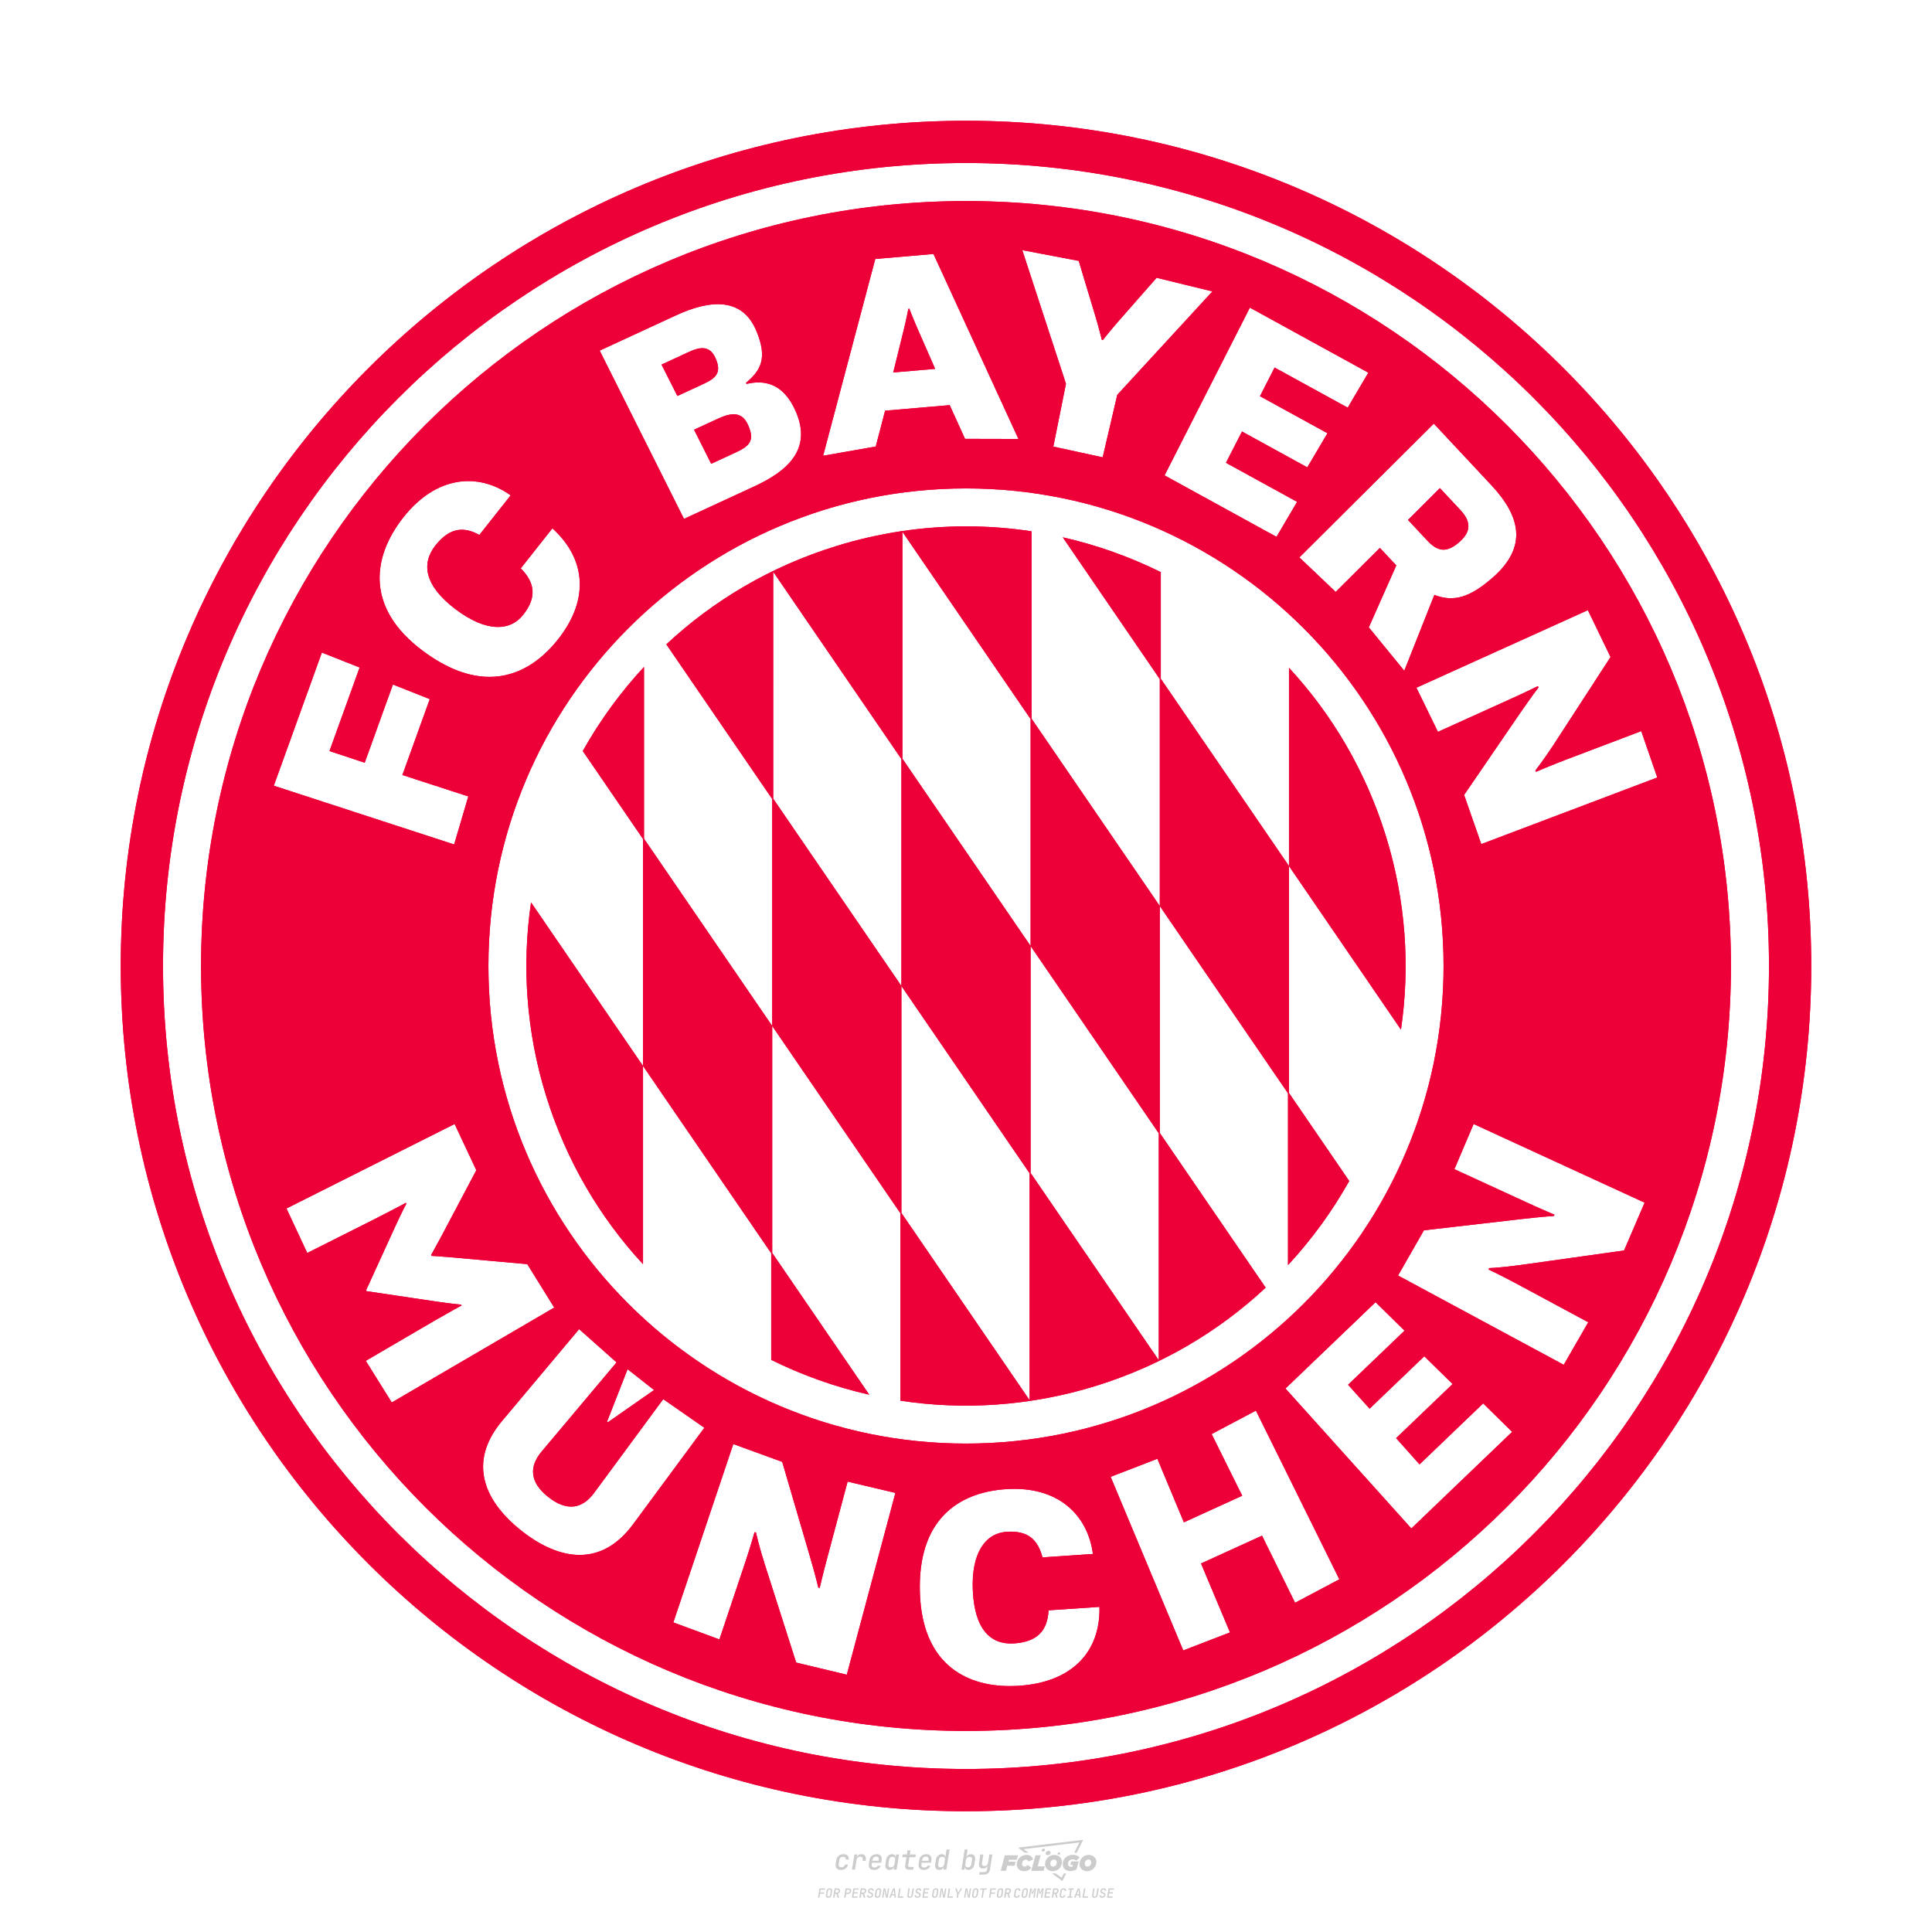 <?xml version="1.0" encoding="UTF-8"?>
<svg data-name="图层_1" xmlns="http://www.w3.org/2000/svg" xmlns:xlink="http://www.w3.org/1999/xlink" version="1.1" viewBox="0 0 800 800">
  <!-- Created by @FCLOGO 2024-12-14 GMT+8 13:07:04 . https://fclogo.top/ -->
<!-- FOR PERSONAL USE ONLY NOT FOR COMMERCIAL USE -->
  <defs>
    <clipPath id="clippath">
      <path d="M583.021,215.292l8.046,8.613c4.478,4.792,8.243,4.92,13.249.522,4.931-4.331,4.856-8.466.377-13.257l-8.471-9.062-13.202,13.185Z" style="fill: #ed0038;"/>
    </clipPath>
    <clipPath id="clippath-1">
      <path d="M376.139,127.871s-.924,4.811-2.306,10.28l-3.965,16.082,17.358-1.496-6.651-15.166c-2.295-5.153-4.026-9.734-4.026-9.734l-.411.033Z" style="fill: #ed0038;"/>
    </clipPath>
    <clipPath id="clippath-2">
      <path d="M297.444,173.292l-10.05,4.642,7.087,14.112,10.327-4.772c5.955-2.75,7.586-5.086,5.064-11.032-1.401-3.316-3.427-4.706-6.096-4.706-1.812,0-3.923.641-6.332,1.756" style="fill: #ed0038;"/>
    </clipPath>
    <clipPath id="clippath-3">
      <path d="M285.547,145.595l-11.629,5.375,6.57,12.997,11.165-5.161c5.394-2.494,6.939-5.014,4.761-10.213-1.29-3.096-3.144-4.428-5.599-4.428-1.52,0-3.274.511-5.269,1.432" style="fill: #ed0038;"/>
    </clipPath>
    <clipPath id="clippath-4">
      <path d="M226.136,453.805c8.305,26.831,22.247,50.349,40.124,69.677v-82.091l-46.373-67.746c-3.826,26.046-2.053,53.334,6.248,80.16M533.743,358.609l46.367,67.743c3.835-26.046,2.059-53.334-6.243-80.16-8.307-26.825-22.253-50.343-40.124-69.674v82.091ZM241.316,310.976l24.944,36.434v93.981l53.082,77.546v44.159c12.872,6.368,26.495,11.218,40.596,14.417l-40.183-58.703v-93.975l-53.082-77.546v-71.142c-9.831,10.602-18.329,22.303-25.358,34.83M480.245,281.19v93.975l53.085,77.552v71.134c9.831-10.602,18.329-22.303,25.352-34.828l-24.939-36.437v-93.978l-53.082-77.549v-44.153c-12.874-6.371-26.495-11.226-40.599-14.423l40.183,58.706ZM373.251,502.253v-93.978l53.085,77.549v93.981l-53.085-77.552ZM426.749,485.7l.003-93.978,53.079,77.552v93.978l-53.082-77.552ZM320.169,330.729l.003-93.975,53.079,77.546v93.975l-53.082-77.546ZM373.667,314.173v-93.972l53.085,77.546v93.975l-53.085-77.549ZM346.195,226.136c-27.106,8.388-50.84,22.536-70.282,40.674l43.842,64.047v93.978l53.085,77.546v77.618c26.287,3.984,53.862,2.256,80.967-6.138,27.106-8.388,50.835-22.536,70.279-40.674l-43.842-64.047v-93.975l-53.082-77.546v-77.618c-8.912-1.351-17.974-2.045-27.117-2.045-17.819,0-35.937,2.636-53.851,8.18" style="fill: #ed0038;"/>
    </clipPath>
    <clipPath id="clippath-5">
      <path d="M67.503,399.999c0-183.633,148.863-332.499,332.499-332.499s332.499,148.866,332.499,332.499-148.866,332.499-332.499,332.499S67.503,583.634,67.503,399.999M50,400.001c0,193.3,156.702,349.999,350.001,349.999s349.999-156.699,349.999-349.999S593.301,50,400.001,50,50,206.702,50,400.001" style="fill: #ed0038;"/>
    </clipPath>
    <clipPath id="clippath-6">
      <path d="M380.928,659.929c-1.146-30.538,15.752-41.956,35.588-43.299,21.479-1.457,33.901,10.544,36.035,26.834l-20.866,1.415c-1.915-7.061-5.691-11.223-14.894-10.599-8.59.585-14.631,8.491-13.979,24.165.699,16.39,7.497,22.711,17.114,22.061,9.611-.655,13.821-5.255,14.273-13.707l21.068-1.429c.43,18.463-11.14,31.165-33.229,32.66-1.304.089-2.605.133-3.893.133-19.137.003-36.17-10.008-37.217-38.235M278.818,671.807l24.833-73.859,20.25,7.389,11.443,39.092c2.486,8.452,3.488,12.933,3.488,12.933l.588.175s1.323-5.81,3.257-12.933l8.307-31.107,19.783,4.681-20.125,75.279-20.963-5.03-13.052-40.862c-2.528-7.936-3.582-12.96-3.582-12.96l-.588-.18s-1.737,6.112-3.943,12.727l-10.624,31.692-19.073-7.037ZM514.376,619.358l-12.655-25.546,18.329-9.706,34.536,69.858-18.324,9.706-13.679-27.783-25.272,11.52,11.998,28.546-19.348,7.464-30.025-71.8-.042-.094,19.351-7.467,10.974,26.309,24.156-11.007ZM251.363,588.695l8.51-21.739,10.952,8.624-19.14,13.368-.322-.253ZM216.011,633.914c-15.139-11.923-22.752-28.096-8.11-45.527l31.9-38.024,15.505,13.776-31.14,37.056c-5.108,6.154-4.853,12.622,2.88,18.707,7.73,6.09,14.073,4.825,18.862-1.584l28.723-38.959,17.025,11.842-29.484,39.927c-6.665,9.034-14.303,12.736-22.147,12.736-8.063,0-16.343-3.907-24.015-9.95M532.289,574.955l37.303-35.74,11.998,11.784-23.385,22.408,8.923,9.903,22.644-21.701,11.717,11.487-23.385,22.408,9.7,10.866,26.343-25.247,12,11.781-41.736,39.997-52.122-57.946ZM578.909,528.163l10.705-18.712,40.466-4.67c8.757-1.016,13.338-1.251,13.338-1.251l.275-.549s-5.499-2.286-12.197-5.397l-29.256-13.446,7.958-18.71,70.801,32.566-8.507,19.805-42.48,5.957c-8.249,1.154-13.382,1.343-13.382,1.343l-.278.549s5.735,2.744,11.878,6.038l29.442,15.832-10.161,17.611-68.601-36.967ZM118.629,500.408l69.616-34.983,8.987,19.14-14.617,27.633c-2.2,4.106-4.104,7.475-4.104,7.475l.197.358s3.857.236,8.502.633l31.134,2.805,11.149,17.966-67.269,39.303-10.757-17.245,28.149-16.443c6.565-3.799,11.518-6.482,11.518-6.482l-.194-.363s-3.402-.255-10.497-1.296l-28.662-4.267-.194-.361,12.045-26.351c2.991-6.52,4.631-9.509,4.631-9.509l-.194-.363s-4.953,2.689-11.715,6.127l-29.128,14.642-8.596-18.418ZM113.382,325.344l19.894-55.135,15.635,6.188-12.486,34.603,14.595,4.831,11.687-32.386,15.247,6.046-11.335,31.423,27.297,8.871-5.868,19.889-74.666-24.328ZM586.511,284.77l70.995-32.111,9.381,19.406-23.352,35.979c-4.478,6.851-7.758,10.982-7.758,10.982l.236.572s5.827-2.53,12.345-5.011l31.248-11.853,6.637,19.215-72.876,27.566-7.111-20.349,22.999-33.612c4.917-7.142,7.8-10.89,7.8-10.89l-.233-.569s-5.333,2.658-12.072,5.671l-29.328,13.277-8.909-18.271ZM202.248,399.999c0-109.216,88.537-197.75,197.753-197.75s197.747,88.534,197.747,197.75-88.525,197.75-197.747,197.75-197.753-88.528-197.753-197.75M175.237,269.626c-24.215-17.955-21.015-39.198-8.182-55.438,13.596-17.211,30.938-18.66,44.392-9.076l-12.96,16.404c-6.329-3.563-12.261-3.158-18.174,4.32-5.971,7.561-4.6,16.737,8.518,26.581,12.558,9.398,22.367,9.048,27.83,2.134,5.846-7.394,4.703-13.39-1.016-19.215l13.088-16.565c13.471,12.209,15.799,28.937,2.331,45.984-7.239,9.162-16.77,15.521-28.374,15.524-8.152,0-17.328-3.141-27.453-10.655M538.049,230.811l55.671-55.396,23.793,25.458c12.172,13.024,15.083,25.596.585,38.301-9.262,8.099-16.01,10.333-24.165,7.156l-12.447,31.412-14.689-17.971,11.379-25.643-6.787-7.264-18.307,18.235-15.033-14.287ZM482.217,196.841l35.333-69.453,49.048,26.928-8.54,14.486-30.272-16.62-6.054,11.873,27.938,15.341-8.343,14.126-27.039-14.847-6.643,12.955,29.464,16.176-8.538,14.486-46.353-25.452ZM248.325,145.185l31.631-14.62c13.771-6.362,27.247-7.733,33.188,6.34,4.875,11.526,1.784,16.565-4.24,21.606l.211.466c6.423-1.498,15.033-1.19,20.51,11.637,6.584,15.472-3.504,24.423-17.272,30.788l-29.12,13.457-34.908-69.674ZM362.433,107.239l24.098-2.07,35.183,76.597-22.12-.053-6.343-13.959-26.753,2.3-3.871,14.839-21.787,3.826,21.592-81.481ZM436.166,184.926l5.228-26.029-18.088-55.318,23.365,4.445,7.075,23.457c1.332,4.481,2.5,9.245,2.5,9.245l.402.089s3.038-3.854,6.113-7.381l16.162-18.407,23.102,5.644-39.397,42.835-6.032,25.854-20.43-4.434ZM83.251,399.999c0,174.94,141.816,316.75,316.75,316.75s316.75-141.81,316.75-316.75S574.938,83.249,400.001,83.249,83.251,225.065,83.251,399.999" style="fill: #ed0038;"/>
    </clipPath>
  </defs>
  <path d="M348.219,774.301c-.786,0-1.375-.217-1.768-.652-.393-.435-.528-1.03-.406-1.786l.252-1.648c.122-.755.45-1.35.984-1.785.534-.435,1.194-.652,1.98-.652.755,0,1.329.199,1.722.595.393.397.551.938.475,1.625h-1.236c.03-.359-.055-.637-.257-.836-.202-.198-.498-.297-.887-.297-.42,0-.763.117-1.03.349-.267.233-.435.563-.503.99l-.263,1.659c-.069.435-.006.769.189,1.002.195.233.502.349.921.349.389,0,.715-.099.979-.297.263-.198.436-.48.521-.847h1.236c-.137.687-.467,1.231-.99,1.631-.523.401-1.162.6-1.917.6ZM352.797,774.187l.996-6.294h1.19l-.195,1.19c.336-.87.973-1.304,1.911-1.304.671,0,1.169.208,1.493.624.324.416.429.986.315,1.71l-.069.423h-1.27l.057-.32c.069-.45.011-.795-.171-1.036-.183-.24-.477-.361-.881-.361-.405,0-.74.122-1.007.366-.267.245-.435.588-.503,1.03l-.63,3.971h-1.236ZM361.906,774.301c-.77,0-1.346-.223-1.728-.669s-.515-1.036-.401-1.768l.252-1.648c.084-.488.257-.915.521-1.282s.601-.651,1.013-.852c.412-.202.873-.304,1.385-.304.77,0,1.349.224,1.734.669.385.446.517,1.036.395,1.768l-.172,1.121h-3.845l-.092.526c-.153.954.217,1.431,1.11,1.431.717,0,1.175-.248,1.373-.744h1.225c-.168.534-.503.96-1.007,1.276-.504.317-1.091.475-1.763.475ZM361.231,770.216l-.046.286,2.655-.012.046-.286c.069-.466.013-.822-.166-1.07-.179-.248-.486-.372-.921-.372-.443,0-.795.126-1.059.378-.263.252-.433.611-.509,1.076ZM368.326,774.301c-.633,0-1.103-.212-1.408-.635s-.397-1.001-.274-1.734l.274-1.774c.115-.733.393-1.312.836-1.74.442-.427.98-.641,1.613-.641.465,0,.83.119,1.093.354.263.236.391.557.383.962h.023l.172-1.202h1.236l-.996,6.294h-1.225l.195-1.201h-.023c-.122.412-.351.734-.687.967s-.74.349-1.213.349ZM368.932,773.226c.389,0,.715-.119.978-.355.263-.236.429-.572.498-1.007l.252-1.648c.069-.427.01-.761-.177-1.002-.187-.24-.475-.36-.864-.36-.397,0-.725.118-.984.354-.26.236-.423.572-.492,1.007l-.252,1.648c-.069.443-.013.78.166,1.013.179.233.471.349.876.349ZM376.348,774.187c-.572,0-.994-.157-1.264-.469-.271-.312-.361-.751-.269-1.316l.538-3.387h-1.739l.171-1.122h1.74l.275-1.716h1.236l-.275,1.716h2.472l-.183,1.122h-2.461l-.538,3.387c-.076.442.099.664.526.664h1.717l-.172,1.121h-1.774ZM382.504,774.301c-.77,0-1.346-.223-1.728-.669s-.515-1.036-.401-1.768l.252-1.648c.084-.488.257-.915.521-1.282s.601-.651,1.013-.852c.412-.202.873-.304,1.385-.304.77,0,1.349.224,1.734.669.385.446.517,1.036.395,1.768l-.172,1.121h-3.845l-.092.526c-.153.954.217,1.431,1.11,1.431.717,0,1.175-.248,1.373-.744h1.225c-.168.534-.503.96-1.007,1.276-.504.317-1.091.475-1.763.475ZM381.829,770.216l-.046.286,2.655-.012.046-.286c.069-.466.013-.822-.166-1.07-.179-.248-.486-.372-.921-.372-.443,0-.795.126-1.059.378-.263.252-.433.611-.509,1.076ZM388.924,774.301c-.633,0-1.101-.212-1.402-.635-.301-.423-.395-1.001-.28-1.734l.274-1.774c.115-.733.393-1.312.836-1.74.442-.427.98-.641,1.613-.641.465,0,.83.119,1.093.354.263.236.391.557.383.962h.023l.206-1.465.298-1.796h1.236l-1.327,8.354h-1.225l.195-1.201h-.023c-.122.412-.351.734-.687.967s-.74.349-1.213.349ZM389.531,773.226c.389,0,.715-.119.978-.355.263-.236.429-.572.498-1.007l.252-1.648c.076-.427.019-.761-.172-1.002-.191-.24-.48-.36-.87-.36-.397,0-.725.118-.984.354-.26.236-.423.572-.492,1.007l-.252,1.648c-.076.443-.023.78.16,1.013s.477.349.881.349ZM401.017,774.301c-.473,0-.839-.116-1.099-.349-.26-.233-.385-.555-.378-.967h-.011l-.195,1.201h-1.224l1.327-8.354h1.236l-.286,1.796-.274,1.465h.046c.122-.412.353-.735.692-.967.34-.232.742-.349,1.208-.349.633,0,1.1.214,1.402.641.301.428.395,1.007.281,1.74l-.275,1.774c-.115.733-.395,1.31-.841,1.734-.446.423-.982.635-1.608.635ZM400.766,773.226c.397,0,.723-.116.979-.349.256-.233.422-.571.498-1.013l.252-1.648c.069-.435.011-.77-.171-1.007-.183-.236-.473-.354-.87-.354-.389,0-.715.12-.979.36s-.429.574-.498,1.002l-.252,1.648c-.069.435-.011.771.172,1.007.183.236.473.355.87.355ZM405.469,776.247l.172-1.064h1.934c.641,0,1.007-.302,1.099-.905l.103-.675.206-1.19h-.035c-.122.42-.347.744-.675.973-.328.229-.729.343-1.201.343-.626,0-1.093-.201-1.402-.601s-.41-.944-.303-1.631l.584-3.605h1.236l-.561,3.479c-.061.412,0,.732.183.961s.465.343.847.343c.389,0,.717-.122.984-.366.267-.244.431-.584.492-1.018l.538-3.399h1.236l-1.007,6.409c-.099.603-.37,1.078-.812,1.425-.443.347-1.0.521-1.671.521h-1.946ZM417.787,770.085h3.221l.537-1.855h-5.466l-1.708,6.442h2.147l.586-2.099h3.026l.439-1.708h-3.026l.244-.781ZM424.229,772.916c-.586,0-1.025-.39-1.025-1.123,0-.878.634-1.757,1.611-1.757.488,0,.878.244,1.025.781l1.952-.83c-.293-1.171-1.269-1.903-2.635-1.903-2.782,0-4.148,2.147-4.148,3.904s1.269,2.83,3.075,2.83c1.367,0,2.342-.586,2.977-1.415l-1.513-1.171c-.39.439-.83.683-1.318.683ZM430.915,768.231h-2.147l-1.757,6.442h5.124l.488-1.855h-2.928l1.22-4.587ZM439.748,771.013c0-1.659-1.318-2.928-3.221-2.928-2.196,0-3.807,1.806-3.807,3.807,0,1.659,1.318,2.928,3.221,2.928,2.196,0,3.807-1.806,3.807-3.807ZM434.917,771.696c0-.83.586-1.708,1.513-1.708.781,0,1.171.537,1.171,1.22,0,.83-.586,1.708-1.513,1.708-.781,0-1.171-.537-1.171-1.22ZM443.213,772.233h1.074l-.195.683c-.146.049-.342.098-.586.098-.683,0-1.269-.39-1.269-1.22,0-1.025.732-1.903,1.952-1.903.586,0,1.123.244,1.513.586l1.367-1.367c-.439-.537-1.513-1.074-2.733-1.074-2.587,0-4.295,1.757-4.295,3.855,0,2.05,1.611,2.879,3.221,2.879.927,0,1.855-.293,2.489-.683l.927-3.319h-3.123l-.342,1.464ZM450.777,768.084c-2.196,0-3.807,1.806-3.807,3.807,0,1.659,1.318,2.928,3.221,2.928,2.196,0,3.807-1.806,3.807-3.807,0-1.659-1.318-2.928-3.221-2.928ZM450.338,772.916c-.781,0-1.171-.537-1.171-1.22,0-.83.586-1.708,1.513-1.708.781,0,1.171.537,1.171,1.22,0,.83-.586,1.708-1.513,1.708ZM437.942,767.499c-.049.293.098.488.439.488s.537-.195.634-.488c.049-.244-.098-.488-.439-.488s-.586.244-.634.488ZM432.135,765.498c-.439,0-.732.244-.781.586s.098.586.537.586.732-.244.781-.586c.098-.342-.098-.586-.537-.586ZM433.013,767.303c-.098.537.146.878.83.878.634,0,1.074-.39,1.171-.878s-.146-.878-.83-.878c-.683,0-1.074.39-1.171.878ZM439.602,777.552l-2.44-1.806h-1.513l4.246,3.172,1.611-3.172h-.976l-.927,1.806ZM425.839,767.157l-2.001-1.464,23.132-2.782-2.147,4.246h1.025l2.684-5.319-26.988,3.221,2.782,2.099h1.513ZM338.719,785.785l.609-3.832h2.32l-.084.519h-1.764l-.184,1.145h1.627l-.084.525h-1.617l-.257,1.643h-.567ZM342.97,785.838c-.357,0-.623-.101-.798-.302-.175-.201-.234-.473-.178-.816l.268-1.701c.056-.343.203-.615.441-.816.238-.201.535-.302.892-.302s.623.1.798.299c.175.199.236.471.184.814l-.268,1.706c-.056.343-.204.615-.444.816-.24.201-.538.302-.895.302ZM343.049,785.334c.193,0,.348-.052.467-.158.119-.105.194-.257.226-.457l.268-1.701c.032-.199.005-.352-.079-.457-.084-.105-.222-.158-.415-.158s-.347.052-.465.158c-.117.105-.192.257-.223.457l-.268,1.701c-.032.2-.005.352.079.457s.22.158.409.158ZM344.996,785.785l.609-3.832h1.202c.238,0,.439.046.604.139.165.093.283.223.357.391s.091.366.052.593c-.038.259-.14.484-.304.675-.165.191-.366.321-.604.391l.535,1.643h-.619l-.478-1.575h-.541l-.247,1.575h-.567ZM345.888,783.707h.635c.189,0,.349-.056.48-.168.131-.112.211-.262.239-.451.032-.193,0-.345-.094-.459-.095-.114-.236-.171-.425-.171h-.635l-.2,1.249ZM349.545,785.785l.609-3.832h1.254c.371,0,.651.105.84.315.189.21.255.49.199.84-.038.234-.122.438-.249.611s-.29.307-.488.402c-.198.095-.419.142-.664.142h-.693l-.241,1.522h-.567ZM350.432,783.754h.693c.192,0,.357-.059.493-.176.136-.117.22-.274.252-.47s-.002-.352-.1-.47-.245-.176-.441-.176h-.688l-.21,1.291ZM352.747,785.785l.609-3.832h2.252l-.079.504h-1.695l-.173,1.087h1.512l-.079.499h-1.512l-.194,1.239h1.69l-.079.504h-2.252ZM355.843,785.785l.609-3.832h1.202c.238,0,.439.046.604.139.165.093.283.223.357.391s.091.366.052.593c-.038.259-.14.484-.304.675-.165.191-.366.321-.604.391l.535,1.643h-.619l-.478-1.575h-.541l-.247,1.575h-.567ZM356.736,783.707h.635c.189,0,.349-.056.48-.168.131-.112.211-.262.239-.451.032-.193,0-.345-.094-.459-.095-.114-.236-.171-.425-.171h-.635l-.2,1.249ZM360.132,785.838c-.385,0-.674-.095-.866-.286-.192-.191-.264-.451-.215-.779h.567c-.028.175.011.312.116.412.105.1.266.149.483.149.203,0,.37-.049.501-.147.131-.098.211-.233.239-.404.021-.15.001-.279-.06-.386-.061-.107-.158-.181-.291-.223l-.457-.136c-.266-.08-.462-.217-.588-.409-.126-.192-.17-.42-.131-.682.035-.21.112-.394.231-.551s.273-.28.462-.367.402-.131.64-.131c.35,0,.616.095.798.286.182.191.248.444.2.759h-.567c.028-.168-.003-.3-.092-.396-.089-.096-.23-.144-.422-.144-.189,0-.343.045-.462.134-.119.089-.189.214-.21.375-.025.151-.007.279.052.386s.158.181.294.223l.467.147c.262.081.456.217.58.409.124.193.165.422.123.688-.035.217-.116.406-.241.567-.126.161-.288.286-.485.375-.198.089-.419.134-.664.134ZM363.265,785.838c-.357,0-.623-.101-.798-.302-.175-.201-.234-.473-.178-.816l.268-1.701c.056-.343.203-.615.441-.816.238-.201.535-.302.892-.302s.623.1.798.299c.175.199.236.471.184.814l-.268,1.706c-.056.343-.204.615-.444.816-.24.201-.538.302-.895.302ZM363.344,785.334c.193,0,.348-.052.467-.158.119-.105.194-.257.226-.457l.268-1.701c.032-.199.005-.352-.079-.457-.084-.105-.222-.158-.415-.158s-.347.052-.465.158c-.117.105-.192.257-.223.457l-.268,1.701c-.032.2-.005.352.079.457s.22.158.409.158ZM365.275,785.785l.609-3.832h.709l.619,3.186c.007-.098.017-.217.029-.357.012-.14.027-.285.045-.435.018-.151.037-.289.058-.415l.315-1.979h.525l-.609,3.832h-.709l-.614-3.186c-.007.095-.017.209-.029.344s-.027.276-.045.423c-.018.147-.037.283-.058.409l-.315,2.01h-.53ZM368.225,785.785l1.585-3.832h.745l.373,3.832h-.562l-.073-.971h-1.087l-.388.971h-.593ZM369.385,784.342h.871l-.089-1.102c-.018-.196-.03-.365-.037-.509-.007-.143-.011-.243-.011-.299-.018.056-.052.156-.102.299s-.115.311-.192.504l-.441,1.107ZM371.721,785.785l.609-3.832h.567l-.525,3.312h1.674l-.079.52h-2.247ZM376.678,785.838c-.367,0-.634-.101-.8-.302-.166-.201-.221-.475-.165-.821l.436-2.761h.567l-.436,2.755c-.032.196-.008.35.071.462.079.112.214.168.407.168.193,0,.347-.056.465-.168.117-.112.192-.266.223-.462l.435-2.755h.567l-.436,2.761c-.056.35-.2.625-.433.824-.233.199-.533.299-.9.299ZM379.844,785.838c-.385,0-.674-.095-.866-.286-.192-.191-.264-.451-.215-.779h.567c-.028.175.011.312.116.412.105.1.266.149.483.149.203,0,.37-.049.501-.147.131-.098.211-.233.239-.404.021-.15.001-.279-.06-.386-.061-.107-.158-.181-.291-.223l-.457-.136c-.266-.08-.462-.217-.588-.409-.126-.192-.17-.42-.131-.682.035-.21.112-.394.231-.551s.273-.28.462-.367.402-.131.64-.131c.35,0,.616.095.798.286.182.191.248.444.2.759h-.567c.028-.168-.003-.3-.092-.396-.089-.096-.23-.144-.422-.144-.189,0-.343.045-.462.134-.119.089-.189.214-.21.375-.025.151-.007.279.052.386s.158.181.294.223l.467.147c.262.081.456.217.58.409.124.193.165.422.123.688-.035.217-.116.406-.241.567-.126.161-.288.286-.485.375-.198.089-.419.134-.664.134ZM381.906,785.785l.609-3.832h2.252l-.079.504h-1.695l-.173,1.087h1.512l-.079.499h-1.512l-.194,1.239h1.69l-.079.504h-2.252ZM386.943,785.838c-.357,0-.623-.101-.798-.302-.175-.201-.234-.473-.178-.816l.268-1.701c.056-.343.203-.615.441-.816.238-.201.535-.302.892-.302s.623.1.798.299c.175.199.236.471.184.814l-.268,1.706c-.056.343-.204.615-.444.816-.24.201-.538.302-.895.302ZM387.021,785.334c.193,0,.348-.052.467-.158.119-.105.194-.257.226-.457l.268-1.701c.032-.199.005-.352-.079-.457-.084-.105-.222-.158-.415-.158s-.347.052-.465.158c-.117.105-.192.257-.223.457l-.268,1.701c-.032.2-.005.352.079.457s.22.158.409.158ZM388.953,785.785l.609-3.832h.709l.619,3.186c.007-.098.017-.217.029-.357.012-.14.027-.285.045-.435.018-.151.037-.289.058-.415l.315-1.979h.525l-.609,3.832h-.709l-.614-3.186c-.007.095-.017.209-.029.344s-.027.276-.045.423c-.018.147-.037.283-.058.409l-.315,2.01h-.53ZM392.249,785.785l.609-3.832h.567l-.525,3.312h1.674l-.079.52h-2.247ZM396.117,785.785l.22-1.412-.751-2.42h.577l.446,1.449c.028.095.05.184.066.268.016.084.025.147.029.189.018-.042.046-.105.087-.189.04-.084.088-.173.144-.268l.898-1.449h.598l-1.528,2.42-.22,1.412h-.567ZM399.217,785.785l.609-3.832h.709l.619,3.186c.007-.098.017-.217.029-.357.012-.14.027-.285.044-.435.018-.151.037-.289.058-.415l.315-1.979h.525l-.609,3.832h-.709l-.614-3.186c-.007.095-.017.209-.029.344s-.027.276-.045.423c-.018.147-.037.283-.058.409l-.315,2.01h-.53ZM403.505,785.838c-.357,0-.623-.101-.798-.302-.175-.201-.234-.473-.178-.816l.268-1.701c.056-.343.203-.615.441-.816.238-.201.535-.302.892-.302.357,0,.623.1.798.299.175.199.236.471.184.814l-.268,1.706c-.056.343-.204.615-.444.816-.239.201-.538.302-.895.302ZM403.584,785.334c.193,0,.348-.052.467-.158.119-.105.194-.257.226-.457l.268-1.701c.032-.199.005-.352-.079-.457-.084-.105-.222-.158-.415-.158-.193,0-.347.052-.465.158-.117.105-.191.257-.223.457l-.268,1.701c-.032.2-.005.352.079.457.084.105.22.158.409.158ZM406.381,785.785l.525-3.312h-1.023l.084-.519h2.619l-.084.519h-1.029l-.525,3.312h-.567ZM409.518,785.785l.609-3.832h2.32l-.084.519h-1.764l-.184,1.145h1.627l-.084.525h-1.617l-.257,1.643h-.567ZM413.769,785.838c-.357,0-.623-.101-.798-.302-.175-.201-.234-.473-.178-.816l.268-1.701c.056-.343.203-.615.441-.816.238-.201.535-.302.892-.302.357,0,.623.1.798.299.175.199.236.471.184.814l-.268,1.706c-.056.343-.204.615-.444.816-.239.201-.538.302-.895.302ZM413.848,785.334c.193,0,.348-.052.467-.158.119-.105.194-.257.226-.457l.268-1.701c.032-.199.005-.352-.079-.457-.084-.105-.222-.158-.415-.158-.193,0-.347.052-.465.158-.117.105-.191.257-.223.457l-.268,1.701c-.032.2-.005.352.079.457.084.105.22.158.409.158ZM415.795,785.785l.609-3.832h1.202c.238,0,.439.046.604.139.164.093.283.223.357.391s.091.366.053.593c-.039.259-.14.484-.304.675-.165.191-.366.321-.604.391l.535,1.643h-.619l-.478-1.575h-.541l-.247,1.575h-.567ZM416.688,783.707h.635c.189,0,.349-.056.48-.168.131-.112.211-.262.239-.451.032-.193,0-.345-.095-.459-.094-.114-.236-.171-.425-.171h-.635l-.199,1.249ZM420.905,785.838c-.36,0-.631-.101-.811-.302-.18-.201-.242-.473-.186-.816l.268-1.701c.056-.346.206-.619.449-.819s.545-.299.906-.299c.357,0,.625.101.806.302.18.201.242.473.186.816h-.567c.031-.199.003-.352-.087-.457-.089-.105-.228-.158-.417-.158-.193,0-.351.052-.475.158-.124.105-.202.255-.234.451l-.268,1.706c-.032.2-.003.352.087.457.089.105.23.158.423.158s.35-.052.472-.158.199-.257.231-.457h.567c-.035.228-.115.425-.239.593s-.281.298-.47.388c-.189.091-.402.136-.64.136ZM424.034,785.838c-.357,0-.623-.101-.798-.302-.175-.201-.234-.473-.178-.816l.268-1.701c.056-.343.203-.615.441-.816.238-.201.535-.302.892-.302.357,0,.623.1.798.299.175.199.236.471.184.814l-.268,1.706c-.056.343-.204.615-.444.816-.239.201-.538.302-.895.302ZM424.112,785.334c.193,0,.348-.052.467-.158.119-.105.194-.257.226-.457l.268-1.701c.032-.199.005-.352-.079-.457-.084-.105-.222-.158-.415-.158-.193,0-.347.052-.465.158-.117.105-.191.257-.223.457l-.268,1.701c-.032.2-.005.352.079.457.084.105.22.158.409.158ZM425.965,785.785l.609-3.832h.687l.184,1.228c.021.119.037.23.047.333.011.103.019.183.026.239.018-.056.047-.136.089-.241.042-.105.091-.217.147-.336l.567-1.223h.709l-.609,3.832h-.535l.204-1.291c.025-.168.058-.352.1-.554.042-.201.087-.404.136-.609s.096-.4.142-.585c.045-.185.087-.348.126-.488l-.855,1.863h-.551l-.283-1.863c-.004.136-.011.295-.021.475s-.024.372-.039.575c-.016.203-.035.407-.058.611-.023.205-.048.396-.076.575l-.205,1.291h-.54ZM429.115,785.785l.609-3.832h.687l.184,1.228c.021.119.037.23.047.333.011.103.019.183.026.239.018-.056.047-.136.089-.241.042-.105.091-.217.147-.336l.567-1.223h.709l-.609,3.832h-.535l.204-1.291c.025-.168.058-.352.1-.554.042-.201.087-.404.136-.609s.096-.4.142-.585c.045-.185.087-.348.126-.488l-.855,1.863h-.551l-.283-1.863c-.004.136-.011.295-.021.475s-.024.372-.039.575c-.016.203-.035.407-.058.611-.023.205-.048.396-.076.575l-.205,1.291h-.54ZM432.411,785.785l.609-3.832h2.252l-.079.504h-1.696l-.173,1.087h1.512l-.079.499h-1.512l-.194,1.239h1.69l-.079.504h-2.252ZM435.507,785.785l.609-3.832h1.202c.238,0,.439.046.604.139.164.093.283.223.357.391s.091.366.053.593c-.039.259-.14.484-.304.675-.165.191-.366.321-.604.391l.535,1.643h-.619l-.478-1.575h-.541l-.247,1.575h-.567ZM436.4,783.707h.635c.189,0,.349-.056.48-.168.131-.112.211-.262.239-.451.032-.193,0-.345-.095-.459-.094-.114-.236-.171-.425-.171h-.635l-.199,1.249ZM439.801,785.838c-.36,0-.631-.101-.811-.302-.18-.201-.242-.473-.186-.816l.268-1.701c.056-.346.206-.619.449-.819s.545-.299.906-.299c.357,0,.625.101.806.302.18.201.242.473.186.816h-.567c.031-.199.003-.352-.087-.457-.089-.105-.228-.158-.417-.158-.193,0-.351.052-.475.158-.124.105-.202.255-.234.451l-.268,1.706c-.032.2-.003.352.087.457.089.105.23.158.423.158s.35-.052.472-.158.199-.257.231-.457h.567c-.035.228-.115.425-.239.593s-.281.298-.47.388c-.189.091-.402.136-.64.136ZM441.879,785.785l.079-.504h.777l.446-2.824h-.777l.084-.504h2.126l-.084.504h-.777l-.446,2.824h.777l-.079.504h-2.126ZM444.74,785.785l1.585-3.832h.745l.373,3.832h-.562l-.073-.971h-1.087l-.388.971h-.593ZM445.9,784.342h.871l-.089-1.102c-.017-.196-.03-.365-.037-.509-.007-.143-.01-.243-.01-.299-.018.056-.052.156-.102.299s-.115.311-.192.504l-.441,1.107ZM448.235,785.785l.609-3.832h.567l-.525,3.312h1.674l-.079.52h-2.247ZM453.193,785.838c-.368,0-.634-.101-.8-.302-.166-.201-.221-.475-.165-.821l.436-2.761h.567l-.436,2.755c-.032.196-.008.35.071.462.079.112.214.168.407.168s.347-.056.465-.168c.117-.112.192-.266.223-.462l.436-2.755h.567l-.436,2.761c-.056.35-.2.625-.433.824-.233.199-.533.299-.9.299ZM456.358,785.838c-.385,0-.674-.095-.866-.286-.193-.191-.264-.451-.215-.779h.567c-.028.175.011.312.115.412.105.1.266.149.483.149.203,0,.37-.049.501-.147s.211-.233.239-.404c.021-.15.001-.279-.06-.386s-.158-.181-.291-.223l-.457-.136c-.266-.08-.462-.217-.588-.409-.126-.192-.17-.42-.131-.682.035-.21.112-.394.231-.551s.273-.28.462-.367c.189-.087.402-.131.64-.131.35,0,.616.095.798.286.182.191.248.444.199.759h-.567c.028-.168-.003-.3-.092-.396-.089-.096-.23-.144-.423-.144-.189,0-.343.045-.462.134-.119.089-.189.214-.21.375-.025.151-.007.279.052.386s.158.181.294.223l.467.147c.262.081.456.217.58.409.124.193.165.422.124.688-.035.217-.116.406-.241.567-.126.161-.288.286-.485.375-.198.089-.419.134-.664.134ZM458.421,785.785l.609-3.832h2.252l-.079.504h-1.696l-.173,1.087h1.512l-.079.499h-1.512l-.194,1.239h1.69l-.079.504h-2.252Z" style="fill: #ccc;"/>
  <g>
    <g>
      <path d="M583.021,215.292l8.046,8.613c4.478,4.792,8.243,4.92,13.249.522,4.931-4.331,4.856-8.466.377-13.257l-8.471-9.062-13.202,13.185Z" style="fill: #ed0038;"/>
      <g style="clip-path: url(#clippath);">
        <rect x="583.021" y="202.107" width="26.226" height="26.717" style="fill: #ed0038;"/>
      </g>
    </g>
    <g>
      <path d="M376.139,127.871s-.924,4.811-2.306,10.28l-3.965,16.082,17.358-1.496-6.651-15.166c-2.295-5.153-4.026-9.734-4.026-9.734l-.411.033Z" style="fill: #ed0038;"/>
      <g style="clip-path: url(#clippath-1);">
        <rect x="369.869" y="127.838" width="17.358" height="26.395" style="fill: #ed0038;"/>
      </g>
    </g>
    <g>
      <path d="M297.444,173.292l-10.05,4.642,7.087,14.112,10.327-4.772c5.955-2.75,7.586-5.086,5.064-11.032-1.401-3.316-3.427-4.706-6.096-4.706-1.812,0-3.923.641-6.332,1.756" style="fill: #ed0038;"/>
      <g style="clip-path: url(#clippath-2);">
        <rect x="287.394" y="171.536" width="25" height="20.51" style="fill: #ed0038;"/>
      </g>
    </g>
    <g>
      <path d="M285.547,145.595l-11.629,5.375,6.57,12.997,11.165-5.161c5.394-2.494,6.939-5.014,4.761-10.213-1.29-3.096-3.144-4.428-5.599-4.428-1.52,0-3.274.511-5.269,1.432" style="fill: #ed0038;"/>
      <g style="clip-path: url(#clippath-3);">
        <rect x="273.918" y="144.164" width="24.675" height="19.803" style="fill: #ed0038;"/>
      </g>
    </g>
    <g>
      <path d="M226.136,453.805c8.305,26.831,22.247,50.349,40.124,69.677v-82.091l-46.373-67.746c-3.826,26.046-2.053,53.334,6.248,80.16M533.743,358.609l46.367,67.743c3.835-26.046,2.059-53.334-6.243-80.16-8.307-26.825-22.253-50.343-40.124-69.674v82.091ZM241.316,310.976l24.944,36.434v93.981l53.082,77.546v44.159c12.872,6.368,26.495,11.218,40.596,14.417l-40.183-58.703v-93.975l-53.082-77.546v-71.142c-9.831,10.602-18.329,22.303-25.358,34.83M480.245,281.19v93.975l53.085,77.552v71.134c9.831-10.602,18.329-22.303,25.352-34.828l-24.939-36.437v-93.978l-53.082-77.549v-44.153c-12.874-6.371-26.495-11.226-40.599-14.423l40.183,58.706ZM373.251,502.253v-93.978l53.085,77.549v93.981l-53.085-77.552ZM426.749,485.7l.003-93.978,53.079,77.552v93.978l-53.082-77.552ZM320.169,330.729l.003-93.975,53.079,77.546v93.975l-53.082-77.546ZM373.667,314.173v-93.972l53.085,77.546v93.975l-53.085-77.549ZM346.195,226.136c-27.106,8.388-50.84,22.536-70.282,40.674l43.842,64.047v93.978l53.085,77.546v77.618c26.287,3.984,53.862,2.256,80.967-6.138,27.106-8.388,50.835-22.536,70.279-40.674l-43.842-64.047v-93.975l-53.082-77.546v-77.618c-8.912-1.351-17.974-2.045-27.117-2.045-17.819,0-35.937,2.636-53.851,8.18" style="fill: #ed0038;"/>
      <g style="clip-path: url(#clippath-4);">
        <rect x="216.061" y="217.956" width="367.884" height="366.028" style="fill: #ed0038;"/>
      </g>
    </g>
    <g>
      <path d="M67.503,399.999c0-183.633,148.863-332.499,332.499-332.499s332.499,148.866,332.499,332.499-148.866,332.499-332.499,332.499S67.503,583.634,67.503,399.999M50,400.001c0,193.3,156.702,349.999,350.001,349.999s349.999-156.699,349.999-349.999S593.301,50,400.001,50,50,206.702,50,400.001" style="fill: #ed0038;"/>
      <g style="clip-path: url(#clippath-5);">
        <rect x="50" y="50" width="700" height="700" style="fill: #ed0038;"/>
      </g>
    </g>
    <g>
      <path d="M380.928,659.929c-1.146-30.538,15.752-41.956,35.588-43.299,21.479-1.457,33.901,10.544,36.035,26.834l-20.866,1.415c-1.915-7.061-5.691-11.223-14.894-10.599-8.59.585-14.631,8.491-13.979,24.165.699,16.39,7.497,22.711,17.114,22.061,9.611-.655,13.821-5.255,14.273-13.707l21.068-1.429c.43,18.463-11.14,31.165-33.229,32.66-1.304.089-2.605.133-3.893.133-19.137.003-36.17-10.008-37.217-38.235M278.818,671.807l24.833-73.859,20.25,7.389,11.443,39.092c2.486,8.452,3.488,12.933,3.488,12.933l.588.175s1.323-5.81,3.257-12.933l8.307-31.107,19.783,4.681-20.125,75.279-20.963-5.03-13.052-40.862c-2.528-7.936-3.582-12.96-3.582-12.96l-.588-.18s-1.737,6.112-3.943,12.727l-10.624,31.692-19.073-7.037ZM514.376,619.358l-12.655-25.546,18.329-9.706,34.536,69.858-18.324,9.706-13.679-27.783-25.272,11.52,11.998,28.546-19.348,7.464-30.025-71.8-.042-.094,19.351-7.467,10.974,26.309,24.156-11.007ZM251.363,588.695l8.51-21.739,10.952,8.624-19.14,13.368-.322-.253ZM216.011,633.914c-15.139-11.923-22.752-28.096-8.11-45.527l31.9-38.024,15.505,13.776-31.14,37.056c-5.108,6.154-4.853,12.622,2.88,18.707,7.73,6.09,14.073,4.825,18.862-1.584l28.723-38.959,17.025,11.842-29.484,39.927c-6.665,9.034-14.303,12.736-22.147,12.736-8.063,0-16.343-3.907-24.015-9.95M532.289,574.955l37.303-35.74,11.998,11.784-23.385,22.408,8.923,9.903,22.644-21.701,11.717,11.487-23.385,22.408,9.7,10.866,26.343-25.247,12,11.781-41.736,39.997-52.122-57.946ZM578.909,528.163l10.705-18.712,40.466-4.67c8.757-1.016,13.338-1.251,13.338-1.251l.275-.549s-5.499-2.286-12.197-5.397l-29.256-13.446,7.958-18.71,70.801,32.566-8.507,19.805-42.48,5.957c-8.249,1.154-13.382,1.343-13.382,1.343l-.278.549s5.735,2.744,11.878,6.038l29.442,15.832-10.161,17.611-68.601-36.967ZM118.629,500.408l69.616-34.983,8.987,19.14-14.617,27.633c-2.2,4.106-4.104,7.475-4.104,7.475l.197.358s3.857.236,8.502.633l31.134,2.805,11.149,17.966-67.269,39.303-10.757-17.245,28.149-16.443c6.565-3.799,11.518-6.482,11.518-6.482l-.194-.363s-3.402-.255-10.497-1.296l-28.662-4.267-.194-.361,12.045-26.351c2.991-6.52,4.631-9.509,4.631-9.509l-.194-.363s-4.953,2.689-11.715,6.127l-29.128,14.642-8.596-18.418ZM113.382,325.344l19.894-55.135,15.635,6.188-12.486,34.603,14.595,4.831,11.687-32.386,15.247,6.046-11.335,31.423,27.297,8.871-5.868,19.889-74.666-24.328ZM586.511,284.77l70.995-32.111,9.381,19.406-23.352,35.979c-4.478,6.851-7.758,10.982-7.758,10.982l.236.572s5.827-2.53,12.345-5.011l31.248-11.853,6.637,19.215-72.876,27.566-7.111-20.349,22.999-33.612c4.917-7.142,7.8-10.89,7.8-10.89l-.233-.569s-5.333,2.658-12.072,5.671l-29.328,13.277-8.909-18.271ZM202.248,399.999c0-109.216,88.537-197.75,197.753-197.75s197.747,88.534,197.747,197.75-88.525,197.75-197.747,197.75-197.753-88.528-197.753-197.75M175.237,269.626c-24.215-17.955-21.015-39.198-8.182-55.438,13.596-17.211,30.938-18.66,44.392-9.076l-12.96,16.404c-6.329-3.563-12.261-3.158-18.174,4.32-5.971,7.561-4.6,16.737,8.518,26.581,12.558,9.398,22.367,9.048,27.83,2.134,5.846-7.394,4.703-13.39-1.016-19.215l13.088-16.565c13.471,12.209,15.799,28.937,2.331,45.984-7.239,9.162-16.77,15.521-28.374,15.524-8.152,0-17.328-3.141-27.453-10.655M538.049,230.811l55.671-55.396,23.793,25.458c12.172,13.024,15.083,25.596.585,38.301-9.262,8.099-16.01,10.333-24.165,7.156l-12.447,31.412-14.689-17.971,11.379-25.643-6.787-7.264-18.307,18.235-15.033-14.287ZM482.217,196.841l35.333-69.453,49.048,26.928-8.54,14.486-30.272-16.62-6.054,11.873,27.938,15.341-8.343,14.126-27.039-14.847-6.643,12.955,29.464,16.176-8.538,14.486-46.353-25.452ZM248.325,145.185l31.631-14.62c13.771-6.362,27.247-7.733,33.188,6.34,4.875,11.526,1.784,16.565-4.24,21.606l.211.466c6.423-1.498,15.033-1.19,20.51,11.637,6.584,15.472-3.504,24.423-17.272,30.788l-29.12,13.457-34.908-69.674ZM362.433,107.239l24.098-2.07,35.183,76.597-22.12-.053-6.343-13.959-26.753,2.3-3.871,14.839-21.787,3.826,21.592-81.481ZM436.166,184.926l5.228-26.029-18.088-55.318,23.365,4.445,7.075,23.457c1.332,4.481,2.5,9.245,2.5,9.245l.402.089s3.038-3.854,6.113-7.381l16.162-18.407,23.102,5.644-39.397,42.835-6.032,25.854-20.43-4.434ZM83.251,399.999c0,174.94,141.816,316.75,316.75,316.75s316.75-141.81,316.75-316.75S574.938,83.249,400.001,83.249,83.251,225.065,83.251,399.999" style="fill: #ed0038;"/>
      <g style="clip-path: url(#clippath-6);">
        <rect x="83.251" y="83.249" width="633.5" height="633.5" style="fill: #ed0038;"/>
      </g>
    </g>
  </g>
</svg>